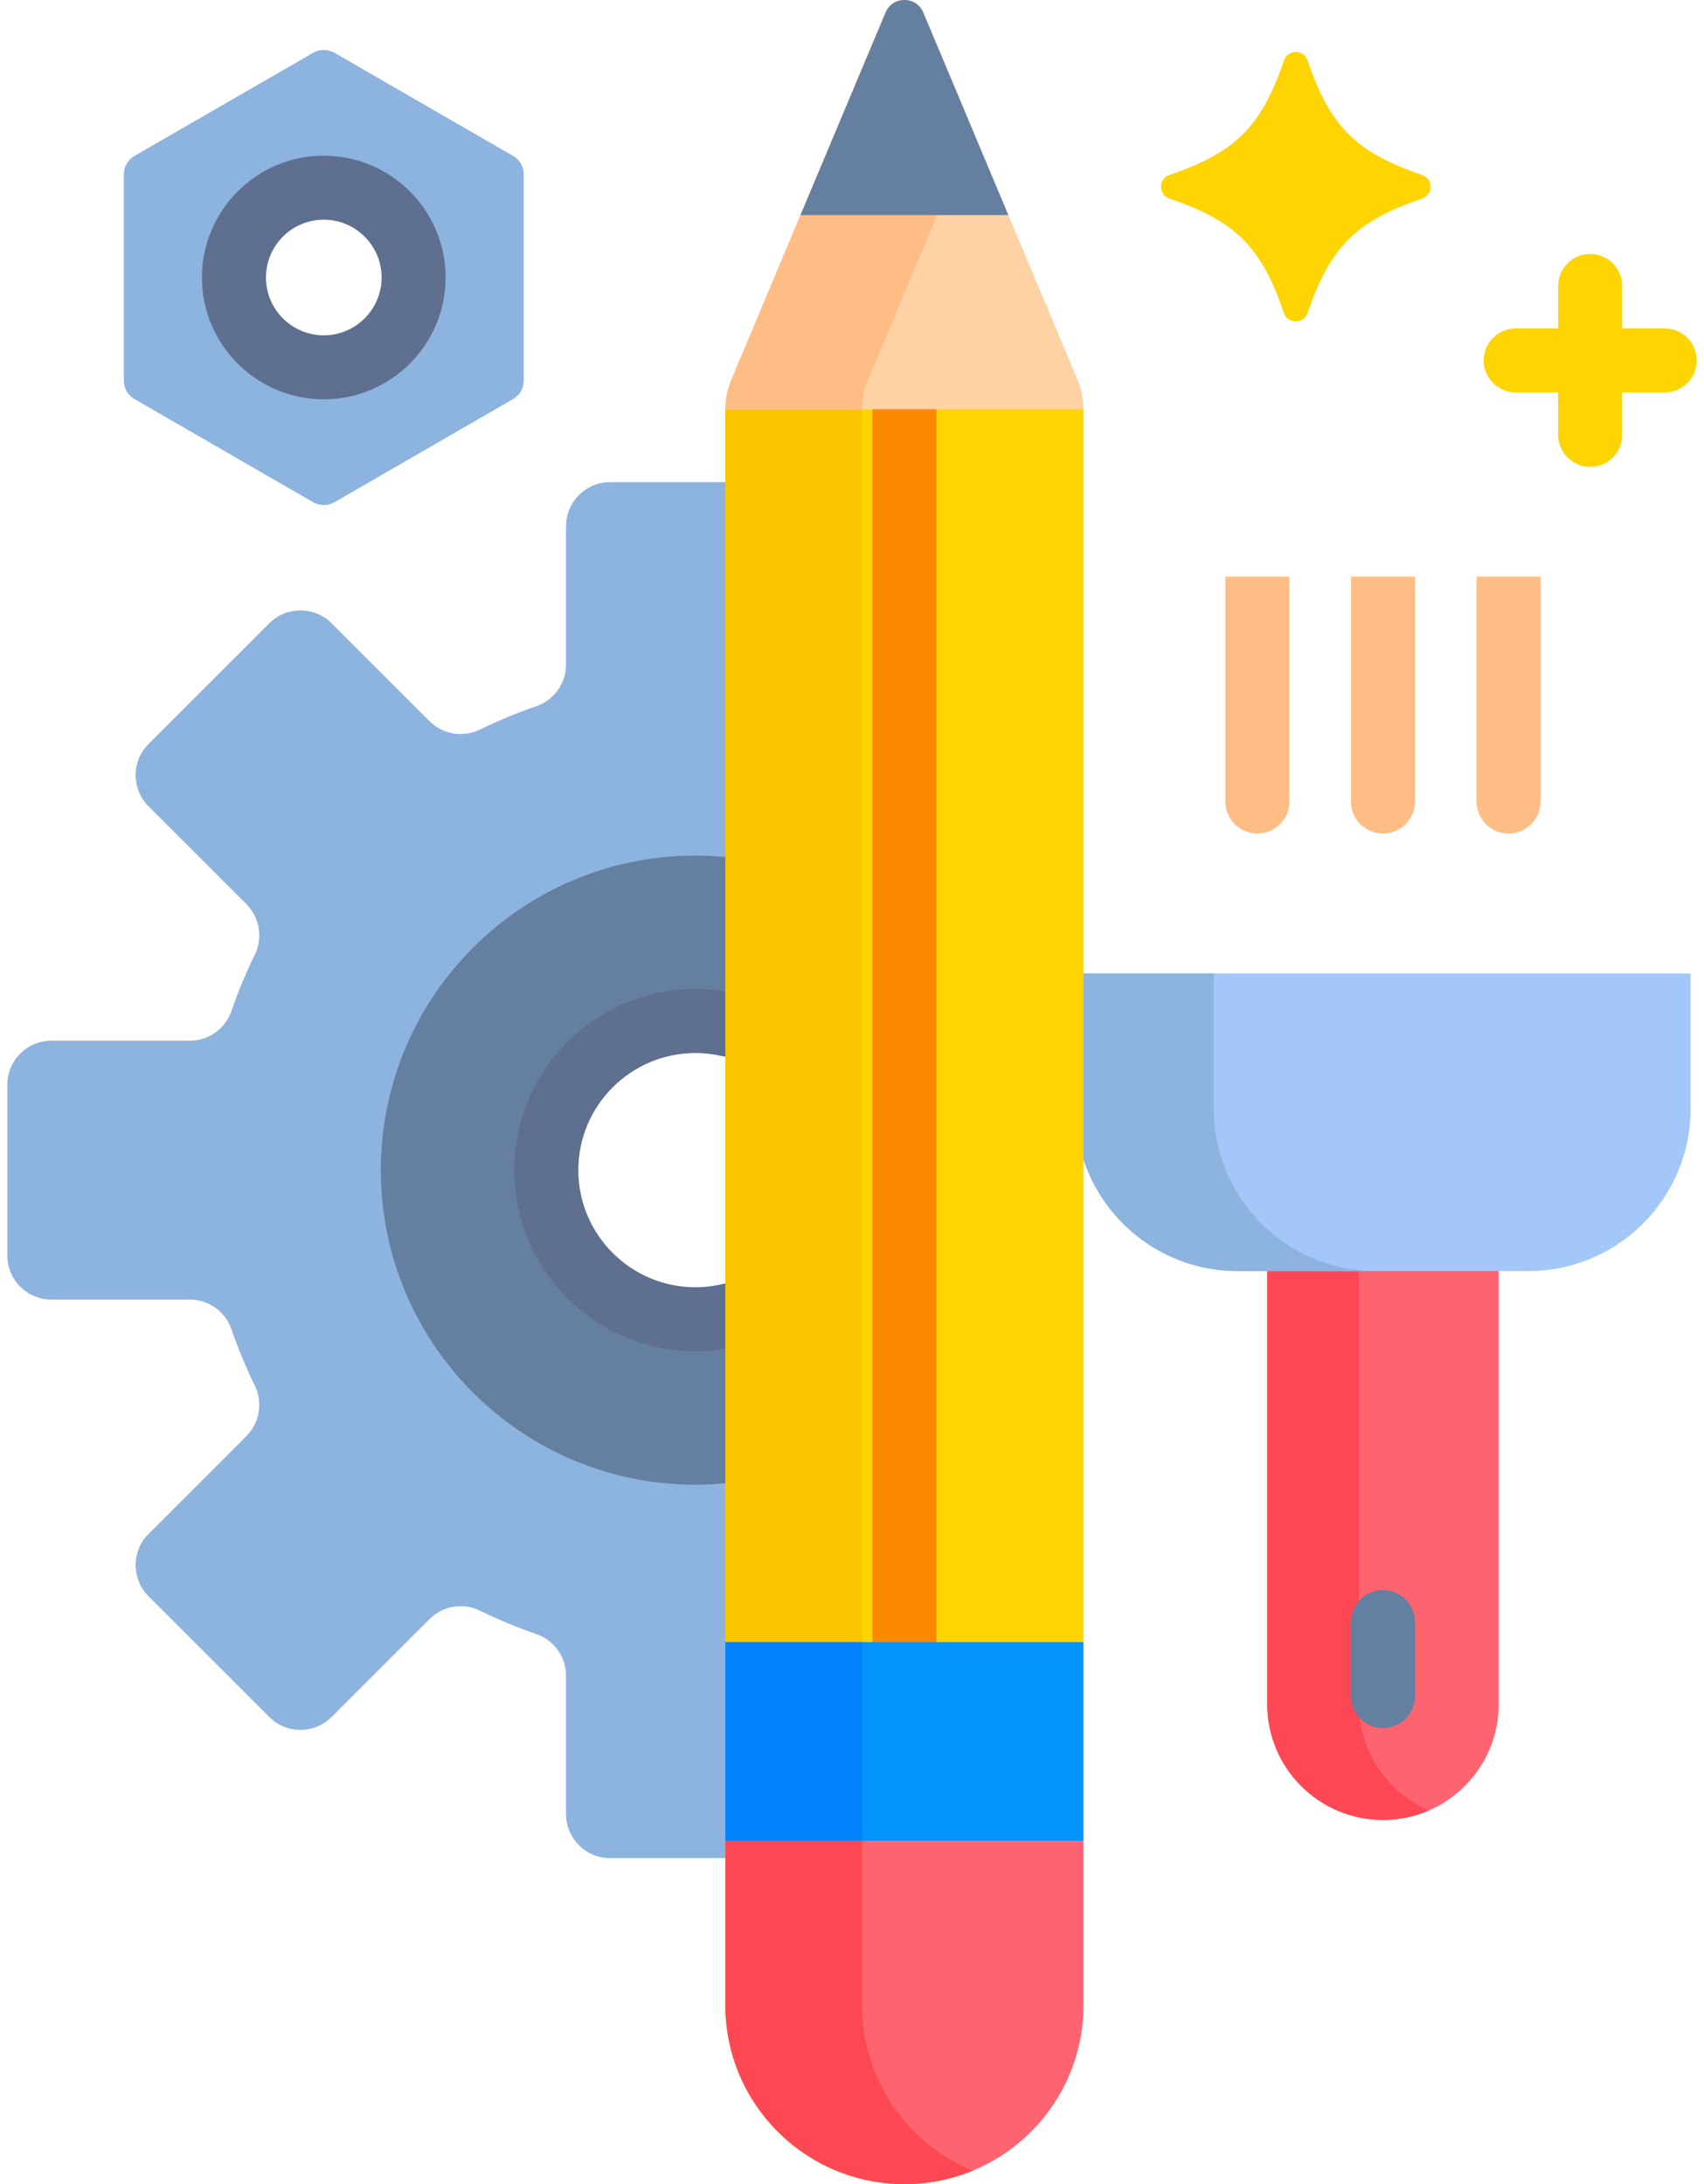 <svg width="78" height="100" viewBox="0 0 78 100" fill="none" xmlns="http://www.w3.org/2000/svg">
<path d="M58.006 58V78.027C58.006 80.954 60.378 83.326 63.304 83.326C66.231 83.326 68.603 80.953 68.603 78.027V58H58.006Z" fill="#FE646F"/>
<path d="M62.201 78.027V58.196H58.008V78.027C58.008 80.954 60.38 83.326 63.306 83.326C64.051 83.326 64.76 83.171 65.403 82.894C63.519 82.082 62.201 80.209 62.201 78.027Z" fill="#FD4755"/>
<path d="M77.384 44.571H49.227V50.77C49.227 54.871 52.551 58.196 56.652 58.196H69.958C74.06 58.196 77.384 54.871 77.384 50.77V44.571H77.384Z" fill="#A2C7F8"/>
<path d="M55.56 50.77V44.571H49.227V50.77C49.227 54.871 52.551 58.196 56.652 58.196H62.986C58.885 58.196 55.56 54.871 55.56 50.77Z" fill="#8DB3DF"/>
<path d="M57.555 38.163C58.364 38.163 59.02 37.508 59.02 36.699V26.404H56.09V36.699C56.09 37.508 56.745 38.163 57.555 38.163Z" fill="#FFBD86"/>
<path d="M63.305 38.163C64.114 38.163 64.769 37.508 64.769 36.699V26.404H61.84V36.699C61.84 37.508 62.495 38.163 63.305 38.163Z" fill="#FFBD86"/>
<path d="M69.053 38.163C69.862 38.163 70.518 37.508 70.518 36.699V26.404H67.588V36.699C67.588 37.508 68.244 38.163 69.053 38.163Z" fill="#FFBD86"/>
<path d="M63.305 79.123C62.495 79.123 61.84 78.467 61.84 77.658V74.263C61.84 73.454 62.495 72.799 63.305 72.799C64.114 72.799 64.769 73.454 64.769 74.263V77.658C64.769 78.467 64.114 79.123 63.305 79.123Z" fill="#647FA0"/>
<path d="M31.836 46.749C32.382 46.749 32.913 46.815 33.422 46.936V22.076H27.928C26.814 22.076 25.91 22.979 25.91 24.094V30.429C25.91 31.291 25.362 32.056 24.546 32.336C23.663 32.639 22.805 32.996 21.976 33.402C21.201 33.782 20.271 33.63 19.66 33.02L15.179 28.539C14.391 27.751 13.114 27.751 12.325 28.539L6.799 34.065C6.011 34.853 6.011 36.131 6.799 36.919L11.28 41.4C11.89 42.011 12.042 42.941 11.662 43.716C11.256 44.545 10.899 45.403 10.596 46.286C10.316 47.102 9.551 47.65 8.689 47.65H2.354C1.239 47.65 0.336 48.553 0.336 49.668V57.484C0.336 58.598 1.239 59.502 2.354 59.502H8.689C9.551 59.502 10.316 60.05 10.596 60.865C10.899 61.748 11.256 62.606 11.662 63.436C12.042 64.211 11.89 65.141 11.28 65.752L6.799 70.232C6.011 71.02 6.011 72.298 6.799 73.086L12.325 78.613C13.113 79.401 14.391 79.401 15.179 78.613L19.66 74.132C20.27 73.521 21.201 73.369 21.976 73.749C22.805 74.155 23.663 74.512 24.546 74.815C25.361 75.095 25.91 75.86 25.91 76.722V83.058C25.91 84.172 26.813 85.075 27.928 85.075H33.422V60.215C32.913 60.336 32.382 60.402 31.835 60.402C28.065 60.402 25.009 57.346 25.009 53.576C25.009 49.805 28.065 46.749 31.836 46.749Z" fill="#8DB3DF"/>
<path d="M49.181 18.39H33.59L33.205 18.739V75.186L33.62 75.382H49.196L49.598 75.186V18.739L49.181 18.39Z" fill="#FED402"/>
<path d="M48.791 84.078H33.963L33.205 84.273V91.804C33.205 96.331 36.875 100 41.401 100C45.928 100 49.598 96.33 49.598 91.804V84.273L48.791 84.078Z" fill="#FE646F"/>
<path d="M31.835 46.749C32.382 46.749 32.912 46.815 33.422 46.936V39.263C32.901 39.206 32.372 39.174 31.835 39.174C23.881 39.174 17.434 45.622 17.434 53.576C17.434 61.53 23.881 67.978 31.835 67.978C32.372 67.978 32.9 67.946 33.422 67.889V60.215C32.913 60.337 32.382 60.403 31.835 60.403C28.065 60.403 25.009 57.346 25.009 53.576C25.009 49.805 28.065 46.749 31.835 46.749Z" fill="#647FA0"/>
<path d="M33.4 58.751C33.294 58.753 33.188 58.765 33.081 58.79C32.67 58.888 32.251 58.938 31.834 58.938C28.878 58.938 26.473 56.532 26.473 53.576C26.473 50.619 28.878 48.214 31.834 48.214C32.251 48.214 32.67 48.264 33.081 48.361C33.188 48.386 33.294 48.398 33.4 48.4V45.437C32.882 45.337 32.358 45.284 31.834 45.284C27.262 45.284 23.543 49.004 23.543 53.576C23.543 58.148 27.262 61.867 31.834 61.867C32.358 61.867 32.882 61.814 33.4 61.715V58.751Z" fill="#5E6F90"/>
<path d="M39.935 18.39H42.865V75.382H39.935V18.39Z" fill="#FB8801"/>
<path d="M39.462 91.804V18.739H33.203V91.804C33.203 96.331 36.873 100 41.399 100C42.508 100 43.564 99.779 44.529 99.38C41.555 98.15 39.462 95.222 39.462 91.804Z" fill="#FAC600"/>
<path d="M33.203 84.273V91.804C33.203 96.33 36.873 100 41.399 100C42.508 100 43.564 99.779 44.529 99.38C41.555 98.15 39.462 95.222 39.462 91.803V84.273H33.203V84.273Z" fill="#FD4755"/>
<path d="M49.596 18.739C49.596 18.275 49.504 17.816 49.324 17.389L42.261 0.573C41.94 -0.191 40.859 -0.191 40.538 0.573L33.475 17.389C33.296 17.816 33.203 18.275 33.203 18.739H49.596Z" fill="#FED2A4"/>
<path d="M44.529 5.972L42.261 0.573C41.94 -0.191 40.859 -0.191 40.538 0.573L33.475 17.389C33.296 17.816 33.203 18.275 33.203 18.739H39.462C39.462 18.275 39.554 17.816 39.734 17.389L44.529 5.972Z" fill="#FFBD86"/>
<path d="M40.538 0.573L36.643 9.847H46.156L42.261 0.573C41.94 -0.191 40.859 -0.191 40.538 0.573Z" fill="#647FA0"/>
<path d="M33.203 75.186H49.596V84.273H33.203V75.186Z" fill="#0593FC"/>
<path d="M33.203 75.186H39.462V84.273H33.203V75.186Z" fill="#0182FC"/>
<path d="M58.772 2.769C57.741 5.793 56.557 6.978 53.533 8.008C53.015 8.185 53.015 8.913 53.533 9.09C56.557 10.12 57.741 11.305 58.772 14.329C58.948 14.846 59.677 14.846 59.853 14.329C60.884 11.305 62.069 10.12 65.093 9.09C65.61 8.913 65.61 8.184 65.093 8.008C62.069 6.978 60.884 5.793 59.853 2.769C59.677 2.251 58.948 2.251 58.772 2.769Z" fill="#FED402"/>
<path d="M23.487 7.139L15.31 2.418C15.008 2.244 14.636 2.244 14.333 2.418L6.156 7.139C5.854 7.313 5.668 7.636 5.668 7.985V17.427C5.668 17.776 5.854 18.098 6.156 18.272L14.333 22.994C14.636 23.168 15.008 23.168 15.31 22.994L23.487 18.272C23.789 18.098 23.975 17.776 23.975 17.427V7.985C23.975 7.636 23.789 7.313 23.487 7.139ZM14.822 16.818C12.551 16.818 10.71 14.977 10.71 12.706C10.71 10.435 12.551 8.594 14.822 8.594C17.093 8.594 18.934 10.435 18.934 12.706C18.934 14.977 17.093 16.818 14.822 16.818Z" fill="#8DB3DF"/>
<path d="M14.821 18.283C11.746 18.283 9.244 15.781 9.244 12.706C9.244 9.631 11.746 7.129 14.821 7.129C17.896 7.129 20.398 9.631 20.398 12.706C20.398 15.781 17.896 18.283 14.821 18.283ZM14.821 10.059C13.361 10.059 12.174 11.246 12.174 12.706C12.174 14.166 13.361 15.353 14.821 15.353C16.281 15.353 17.468 14.166 17.468 12.706C17.468 11.246 16.281 10.059 14.821 10.059Z" fill="#5E6F90"/>
<path d="M76.199 15.037H74.254V13.092C74.254 12.283 73.598 11.627 72.789 11.627C71.98 11.627 71.324 12.283 71.324 13.092V15.037H69.379C68.57 15.037 67.914 15.693 67.914 16.502C67.914 17.311 68.57 17.967 69.379 17.967H71.324V19.912C71.324 20.721 71.98 21.376 72.789 21.376C73.598 21.376 74.254 20.721 74.254 19.912V17.967H76.199C77.008 17.967 77.663 17.311 77.663 16.502C77.663 15.693 77.008 15.037 76.199 15.037Z" fill="#FED402"/>
</svg>
